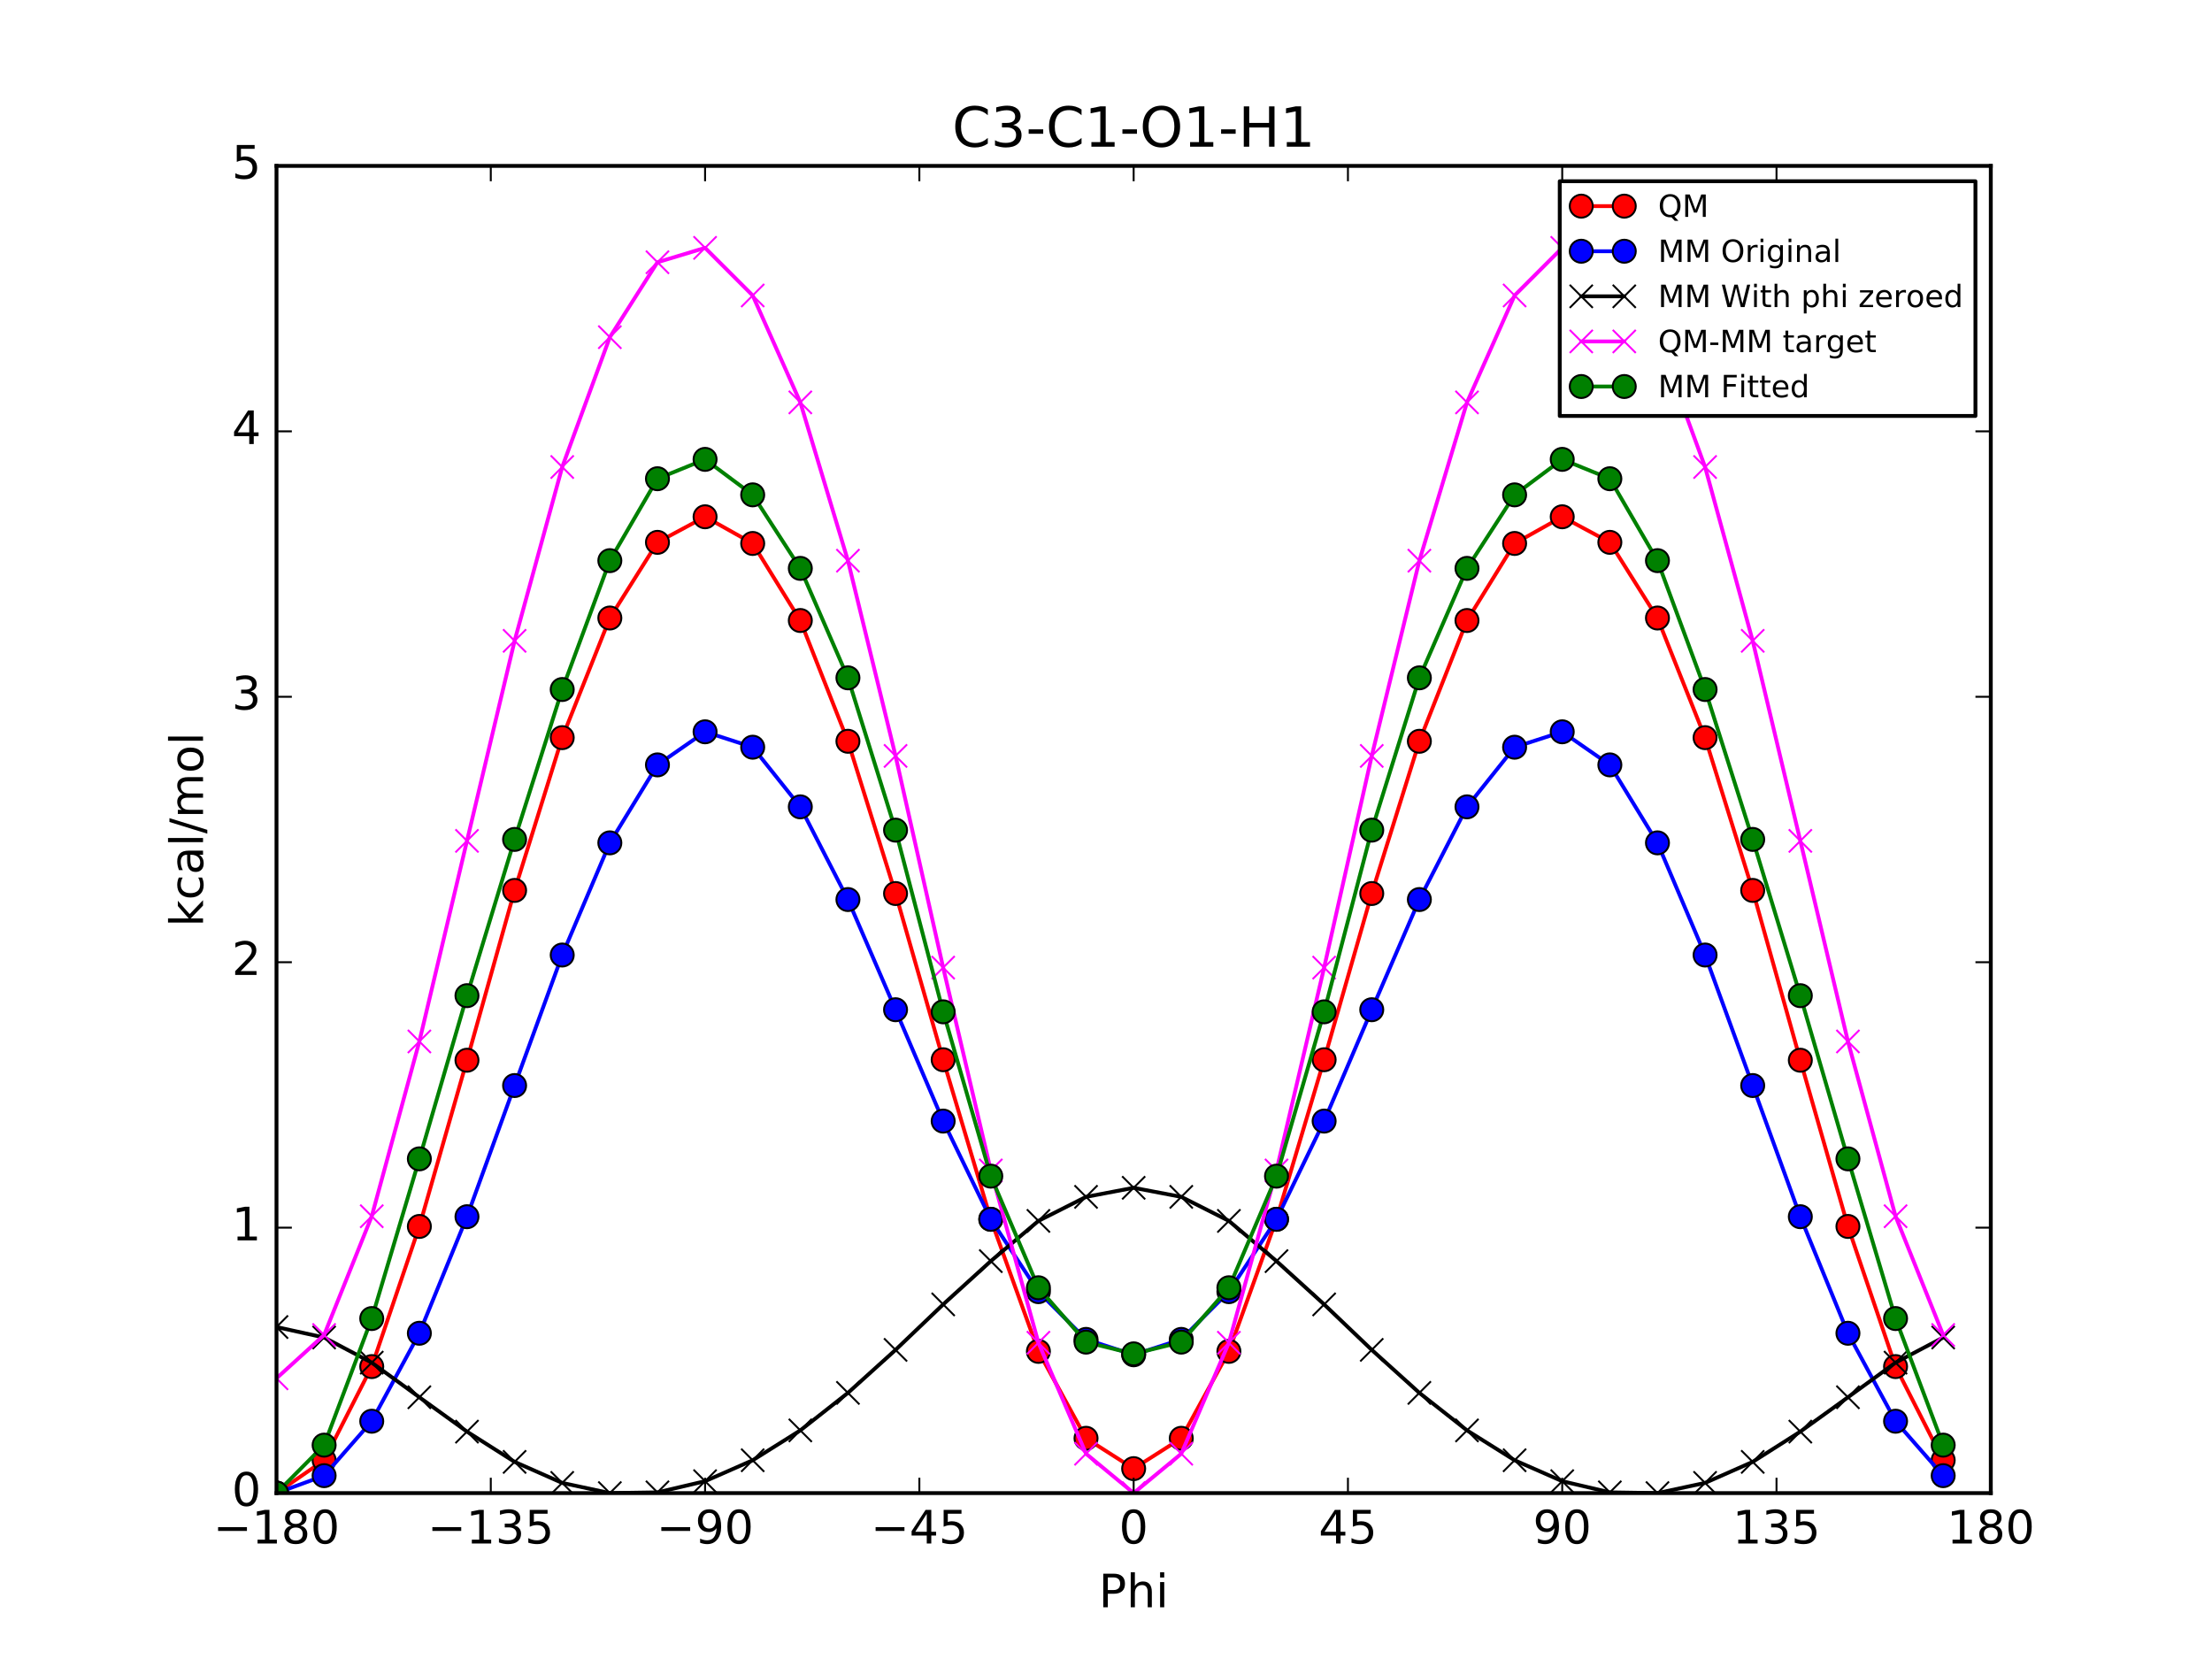 <?xml version="1.0" encoding="utf-8" standalone="no"?>
<!DOCTYPE svg PUBLIC "-//W3C//DTD SVG 1.1//EN"
  "http://www.w3.org/Graphics/SVG/1.1/DTD/svg11.dtd">
<!-- Created with matplotlib (http://matplotlib.org/) -->
<svg height="432pt" version="1.1" viewBox="0 0 576 432" width="576pt" xmlns="http://www.w3.org/2000/svg" xmlns:xlink="http://www.w3.org/1999/xlink">
 <defs>
  <style type="text/css">
*{stroke-linecap:butt;stroke-linejoin:round;stroke-miterlimit:100000;}
  </style>
 </defs>
 <g id="figure_1">
  <g id="patch_1">
   <path d="M 0 432 
L 576 432 
L 576 0 
L 0 0 
z
" style="fill:#ffffff;"/>
  </g>
  <g id="axes_1">
   <g id="patch_2">
    <path d="M 72 388.8 
L 518.4 388.8 
L 518.4 43.2 
L 72 43.2 
z
" style="fill:#ffffff;"/>
   </g>
   <g id="line2d_1">
    <path clip-path="url(#p45a40581f8)" d="M 72 388.8 
L 84.4 380.237 
L 96.8 355.857 
L 109.2 319.363 
L 121.6 276.082 
L 134 231.863 
L 146.4 192.081 
L 158.8 160.927 
L 171.2 141.225 
L 183.6 134.569 
L 196 141.514 
L 208.4 161.579 
L 220.8 193.029 
L 233.2 232.672 
L 245.6 275.954 
L 258 317.499 
L 270.4 351.894 
L 282.8 374.532 
L 295.2 382.429 
L 307.6 374.532 
L 320 351.894 
L 332.4 317.499 
L 344.8 275.954 
L 357.2 232.672 
L 369.6 193.029 
L 382 161.579 
L 394.4 141.514 
L 406.8 134.569 
L 419.2 141.225 
L 431.6 160.927 
L 444 192.081 
L 456.4 231.863 
L 468.8 276.082 
L 481.2 319.363 
L 493.6 355.857 
L 506 380.237 
" style="fill:none;stroke:#ff0000;stroke-linecap:square;"/>
    <defs>
     <path d="M 0 3 
C 0.796 3 1.559 2.684 2.121 2.121 
C 2.684 1.559 3 0.796 3 0 
C 3 -0.796 2.684 -1.559 2.121 -2.121 
C 1.559 -2.684 0.796 -3 0 -3 
C -0.796 -3 -1.559 -2.684 -2.121 -2.121 
C -2.684 -1.559 -3 -0.796 -3 0 
C -3 0.796 -2.684 1.559 -2.121 2.121 
C -1.559 2.684 -0.796 3 0 3 
z
" id="m10d7f656b3" style="stroke:#000000;stroke-width:0.5;"/>
    </defs>
    <g clip-path="url(#p45a40581f8)">
     <use style="fill:#ff0000;stroke:#000000;stroke-width:0.5;" x="72.0" xlink:href="#m10d7f656b3" y="388.8"/>
     <use style="fill:#ff0000;stroke:#000000;stroke-width:0.5;" x="84.4" xlink:href="#m10d7f656b3" y="380.237"/>
     <use style="fill:#ff0000;stroke:#000000;stroke-width:0.5;" x="96.8" xlink:href="#m10d7f656b3" y="355.857"/>
     <use style="fill:#ff0000;stroke:#000000;stroke-width:0.5;" x="109.2" xlink:href="#m10d7f656b3" y="319.363"/>
     <use style="fill:#ff0000;stroke:#000000;stroke-width:0.5;" x="121.6" xlink:href="#m10d7f656b3" y="276.082"/>
     <use style="fill:#ff0000;stroke:#000000;stroke-width:0.5;" x="134" xlink:href="#m10d7f656b3" y="231.863"/>
     <use style="fill:#ff0000;stroke:#000000;stroke-width:0.5;" x="146.4" xlink:href="#m10d7f656b3" y="192.081"/>
     <use style="fill:#ff0000;stroke:#000000;stroke-width:0.5;" x="158.8" xlink:href="#m10d7f656b3" y="160.927"/>
     <use style="fill:#ff0000;stroke:#000000;stroke-width:0.5;" x="171.2" xlink:href="#m10d7f656b3" y="141.225"/>
     <use style="fill:#ff0000;stroke:#000000;stroke-width:0.5;" x="183.6" xlink:href="#m10d7f656b3" y="134.569"/>
     <use style="fill:#ff0000;stroke:#000000;stroke-width:0.5;" x="196" xlink:href="#m10d7f656b3" y="141.514"/>
     <use style="fill:#ff0000;stroke:#000000;stroke-width:0.5;" x="208.4" xlink:href="#m10d7f656b3" y="161.579"/>
     <use style="fill:#ff0000;stroke:#000000;stroke-width:0.5;" x="220.8" xlink:href="#m10d7f656b3" y="193.029"/>
     <use style="fill:#ff0000;stroke:#000000;stroke-width:0.5;" x="233.2" xlink:href="#m10d7f656b3" y="232.672"/>
     <use style="fill:#ff0000;stroke:#000000;stroke-width:0.5;" x="245.6" xlink:href="#m10d7f656b3" y="275.954"/>
     <use style="fill:#ff0000;stroke:#000000;stroke-width:0.5;" x="258" xlink:href="#m10d7f656b3" y="317.499"/>
     <use style="fill:#ff0000;stroke:#000000;stroke-width:0.5;" x="270.4" xlink:href="#m10d7f656b3" y="351.894"/>
     <use style="fill:#ff0000;stroke:#000000;stroke-width:0.5;" x="282.8" xlink:href="#m10d7f656b3" y="374.532"/>
     <use style="fill:#ff0000;stroke:#000000;stroke-width:0.5;" x="295.2" xlink:href="#m10d7f656b3" y="382.429"/>
     <use style="fill:#ff0000;stroke:#000000;stroke-width:0.5;" x="307.6" xlink:href="#m10d7f656b3" y="374.532"/>
     <use style="fill:#ff0000;stroke:#000000;stroke-width:0.5;" x="320" xlink:href="#m10d7f656b3" y="351.894"/>
     <use style="fill:#ff0000;stroke:#000000;stroke-width:0.5;" x="332.4" xlink:href="#m10d7f656b3" y="317.499"/>
     <use style="fill:#ff0000;stroke:#000000;stroke-width:0.5;" x="344.8" xlink:href="#m10d7f656b3" y="275.954"/>
     <use style="fill:#ff0000;stroke:#000000;stroke-width:0.5;" x="357.2" xlink:href="#m10d7f656b3" y="232.672"/>
     <use style="fill:#ff0000;stroke:#000000;stroke-width:0.5;" x="369.6" xlink:href="#m10d7f656b3" y="193.029"/>
     <use style="fill:#ff0000;stroke:#000000;stroke-width:0.5;" x="382" xlink:href="#m10d7f656b3" y="161.579"/>
     <use style="fill:#ff0000;stroke:#000000;stroke-width:0.5;" x="394.4" xlink:href="#m10d7f656b3" y="141.514"/>
     <use style="fill:#ff0000;stroke:#000000;stroke-width:0.5;" x="406.8" xlink:href="#m10d7f656b3" y="134.569"/>
     <use style="fill:#ff0000;stroke:#000000;stroke-width:0.5;" x="419.2" xlink:href="#m10d7f656b3" y="141.225"/>
     <use style="fill:#ff0000;stroke:#000000;stroke-width:0.5;" x="431.6" xlink:href="#m10d7f656b3" y="160.927"/>
     <use style="fill:#ff0000;stroke:#000000;stroke-width:0.5;" x="444" xlink:href="#m10d7f656b3" y="192.081"/>
     <use style="fill:#ff0000;stroke:#000000;stroke-width:0.5;" x="456.4" xlink:href="#m10d7f656b3" y="231.863"/>
     <use style="fill:#ff0000;stroke:#000000;stroke-width:0.5;" x="468.8" xlink:href="#m10d7f656b3" y="276.082"/>
     <use style="fill:#ff0000;stroke:#000000;stroke-width:0.5;" x="481.2" xlink:href="#m10d7f656b3" y="319.363"/>
     <use style="fill:#ff0000;stroke:#000000;stroke-width:0.5;" x="493.6" xlink:href="#m10d7f656b3" y="355.857"/>
     <use style="fill:#ff0000;stroke:#000000;stroke-width:0.5;" x="506" xlink:href="#m10d7f656b3" y="380.237"/>
    </g>
   </g>
   <g id="line2d_2">
    <path clip-path="url(#p45a40581f8)" d="M 72 388.8 
L 84.4 384.258 
L 96.8 370.083 
L 109.2 347.176 
L 121.6 316.828 
L 134 282.675 
L 146.4 248.685 
L 158.8 219.479 
L 171.2 199.175 
L 183.6 190.56 
L 196 194.57 
L 208.4 210.103 
L 220.8 234.239 
L 233.2 262.93 
L 245.6 291.929 
L 258 317.499 
L 270.4 336.344 
L 282.8 348.775 
L 295.2 352.783 
L 307.6 348.775 
L 320 336.343 
L 332.4 317.501 
L 344.8 291.929 
L 357.2 262.931 
L 369.6 234.239 
L 382 210.102 
L 394.4 194.571 
L 406.8 190.559 
L 419.2 199.176 
L 431.6 219.48 
L 444 248.685 
L 456.4 282.674 
L 468.8 316.828 
L 481.2 347.177 
L 493.6 370.084 
L 506 384.258 
" style="fill:none;stroke:#0000ff;stroke-linecap:square;"/>
    <defs>
     <path d="M 0 3 
C 0.796 3 1.559 2.684 2.121 2.121 
C 2.684 1.559 3 0.796 3 0 
C 3 -0.796 2.684 -1.559 2.121 -2.121 
C 1.559 -2.684 0.796 -3 0 -3 
C -0.796 -3 -1.559 -2.684 -2.121 -2.121 
C -2.684 -1.559 -3 -0.796 -3 0 
C -3 0.796 -2.684 1.559 -2.121 2.121 
C -1.559 2.684 -0.796 3 0 3 
z
" id="m0b4675f1e9" style="stroke:#000000;stroke-width:0.5;"/>
    </defs>
    <g clip-path="url(#p45a40581f8)">
     <use style="fill:#0000ff;stroke:#000000;stroke-width:0.5;" x="72.0" xlink:href="#m0b4675f1e9" y="388.8"/>
     <use style="fill:#0000ff;stroke:#000000;stroke-width:0.5;" x="84.4" xlink:href="#m0b4675f1e9" y="384.258"/>
     <use style="fill:#0000ff;stroke:#000000;stroke-width:0.5;" x="96.8" xlink:href="#m0b4675f1e9" y="370.083"/>
     <use style="fill:#0000ff;stroke:#000000;stroke-width:0.5;" x="109.2" xlink:href="#m0b4675f1e9" y="347.176"/>
     <use style="fill:#0000ff;stroke:#000000;stroke-width:0.5;" x="121.6" xlink:href="#m0b4675f1e9" y="316.828"/>
     <use style="fill:#0000ff;stroke:#000000;stroke-width:0.5;" x="134" xlink:href="#m0b4675f1e9" y="282.675"/>
     <use style="fill:#0000ff;stroke:#000000;stroke-width:0.5;" x="146.4" xlink:href="#m0b4675f1e9" y="248.685"/>
     <use style="fill:#0000ff;stroke:#000000;stroke-width:0.5;" x="158.8" xlink:href="#m0b4675f1e9" y="219.479"/>
     <use style="fill:#0000ff;stroke:#000000;stroke-width:0.5;" x="171.2" xlink:href="#m0b4675f1e9" y="199.175"/>
     <use style="fill:#0000ff;stroke:#000000;stroke-width:0.5;" x="183.6" xlink:href="#m0b4675f1e9" y="190.56"/>
     <use style="fill:#0000ff;stroke:#000000;stroke-width:0.5;" x="196" xlink:href="#m0b4675f1e9" y="194.57"/>
     <use style="fill:#0000ff;stroke:#000000;stroke-width:0.5;" x="208.4" xlink:href="#m0b4675f1e9" y="210.103"/>
     <use style="fill:#0000ff;stroke:#000000;stroke-width:0.5;" x="220.8" xlink:href="#m0b4675f1e9" y="234.239"/>
     <use style="fill:#0000ff;stroke:#000000;stroke-width:0.5;" x="233.2" xlink:href="#m0b4675f1e9" y="262.93"/>
     <use style="fill:#0000ff;stroke:#000000;stroke-width:0.5;" x="245.6" xlink:href="#m0b4675f1e9" y="291.929"/>
     <use style="fill:#0000ff;stroke:#000000;stroke-width:0.5;" x="258" xlink:href="#m0b4675f1e9" y="317.499"/>
     <use style="fill:#0000ff;stroke:#000000;stroke-width:0.5;" x="270.4" xlink:href="#m0b4675f1e9" y="336.344"/>
     <use style="fill:#0000ff;stroke:#000000;stroke-width:0.5;" x="282.8" xlink:href="#m0b4675f1e9" y="348.775"/>
     <use style="fill:#0000ff;stroke:#000000;stroke-width:0.5;" x="295.2" xlink:href="#m0b4675f1e9" y="352.783"/>
     <use style="fill:#0000ff;stroke:#000000;stroke-width:0.5;" x="307.6" xlink:href="#m0b4675f1e9" y="348.775"/>
     <use style="fill:#0000ff;stroke:#000000;stroke-width:0.5;" x="320" xlink:href="#m0b4675f1e9" y="336.343"/>
     <use style="fill:#0000ff;stroke:#000000;stroke-width:0.5;" x="332.4" xlink:href="#m0b4675f1e9" y="317.501"/>
     <use style="fill:#0000ff;stroke:#000000;stroke-width:0.5;" x="344.8" xlink:href="#m0b4675f1e9" y="291.929"/>
     <use style="fill:#0000ff;stroke:#000000;stroke-width:0.5;" x="357.2" xlink:href="#m0b4675f1e9" y="262.931"/>
     <use style="fill:#0000ff;stroke:#000000;stroke-width:0.5;" x="369.6" xlink:href="#m0b4675f1e9" y="234.239"/>
     <use style="fill:#0000ff;stroke:#000000;stroke-width:0.5;" x="382" xlink:href="#m0b4675f1e9" y="210.102"/>
     <use style="fill:#0000ff;stroke:#000000;stroke-width:0.5;" x="394.4" xlink:href="#m0b4675f1e9" y="194.571"/>
     <use style="fill:#0000ff;stroke:#000000;stroke-width:0.5;" x="406.8" xlink:href="#m0b4675f1e9" y="190.559"/>
     <use style="fill:#0000ff;stroke:#000000;stroke-width:0.5;" x="419.2" xlink:href="#m0b4675f1e9" y="199.176"/>
     <use style="fill:#0000ff;stroke:#000000;stroke-width:0.5;" x="431.6" xlink:href="#m0b4675f1e9" y="219.48"/>
     <use style="fill:#0000ff;stroke:#000000;stroke-width:0.5;" x="444" xlink:href="#m0b4675f1e9" y="248.685"/>
     <use style="fill:#0000ff;stroke:#000000;stroke-width:0.5;" x="456.4" xlink:href="#m0b4675f1e9" y="282.674"/>
     <use style="fill:#0000ff;stroke:#000000;stroke-width:0.5;" x="468.8" xlink:href="#m0b4675f1e9" y="316.828"/>
     <use style="fill:#0000ff;stroke:#000000;stroke-width:0.5;" x="481.2" xlink:href="#m0b4675f1e9" y="347.177"/>
     <use style="fill:#0000ff;stroke:#000000;stroke-width:0.5;" x="493.6" xlink:href="#m0b4675f1e9" y="370.084"/>
     <use style="fill:#0000ff;stroke:#000000;stroke-width:0.5;" x="506" xlink:href="#m0b4675f1e9" y="384.258"/>
    </g>
   </g>
   <g id="line2d_3">
    <path clip-path="url(#p45a40581f8)" d="M 72 345.56 
L 84.4 348.281 
L 96.8 354.824 
L 109.2 363.844 
L 121.6 372.792 
L 134 380.667 
L 146.4 386.146 
L 158.8 388.799 
L 171.2 388.607 
L 183.6 385.7 
L 196 380.246 
L 208.4 372.47 
L 220.8 362.703 
L 233.2 351.505 
L 245.6 339.664 
L 258 328.391 
L 270.4 317.92 
L 282.8 311.661 
L 295.2 309.301 
L 307.6 311.66 
L 320 317.919 
L 332.4 328.393 
L 344.8 339.664 
L 357.2 351.506 
L 369.6 362.703 
L 382 372.469 
L 394.4 380.246 
L 406.8 385.699 
L 419.2 388.608 
L 431.6 388.8 
L 444 386.145 
L 456.4 380.666 
L 468.8 372.792 
L 481.2 363.844 
L 493.6 354.824 
L 506 348.281 
" style="fill:none;stroke:#000000;stroke-linecap:square;"/>
    <defs>
     <path d="M -3 3 
L 3 -3 
M -3 -3 
L 3 3 
" id="m433ef95511" style="stroke:#000000;stroke-width:0.5;"/>
    </defs>
    <g clip-path="url(#p45a40581f8)">
     <use style="stroke:#000000;stroke-width:0.5;" x="72.0" xlink:href="#m433ef95511" y="345.56"/>
     <use style="stroke:#000000;stroke-width:0.5;" x="84.4" xlink:href="#m433ef95511" y="348.281"/>
     <use style="stroke:#000000;stroke-width:0.5;" x="96.8" xlink:href="#m433ef95511" y="354.824"/>
     <use style="stroke:#000000;stroke-width:0.5;" x="109.2" xlink:href="#m433ef95511" y="363.844"/>
     <use style="stroke:#000000;stroke-width:0.5;" x="121.6" xlink:href="#m433ef95511" y="372.792"/>
     <use style="stroke:#000000;stroke-width:0.5;" x="134" xlink:href="#m433ef95511" y="380.667"/>
     <use style="stroke:#000000;stroke-width:0.5;" x="146.4" xlink:href="#m433ef95511" y="386.146"/>
     <use style="stroke:#000000;stroke-width:0.5;" x="158.8" xlink:href="#m433ef95511" y="388.799"/>
     <use style="stroke:#000000;stroke-width:0.5;" x="171.2" xlink:href="#m433ef95511" y="388.607"/>
     <use style="stroke:#000000;stroke-width:0.5;" x="183.6" xlink:href="#m433ef95511" y="385.7"/>
     <use style="stroke:#000000;stroke-width:0.5;" x="196" xlink:href="#m433ef95511" y="380.246"/>
     <use style="stroke:#000000;stroke-width:0.5;" x="208.4" xlink:href="#m433ef95511" y="372.47"/>
     <use style="stroke:#000000;stroke-width:0.5;" x="220.8" xlink:href="#m433ef95511" y="362.703"/>
     <use style="stroke:#000000;stroke-width:0.5;" x="233.2" xlink:href="#m433ef95511" y="351.505"/>
     <use style="stroke:#000000;stroke-width:0.5;" x="245.6" xlink:href="#m433ef95511" y="339.664"/>
     <use style="stroke:#000000;stroke-width:0.5;" x="258" xlink:href="#m433ef95511" y="328.391"/>
     <use style="stroke:#000000;stroke-width:0.5;" x="270.4" xlink:href="#m433ef95511" y="317.92"/>
     <use style="stroke:#000000;stroke-width:0.5;" x="282.8" xlink:href="#m433ef95511" y="311.661"/>
     <use style="stroke:#000000;stroke-width:0.5;" x="295.2" xlink:href="#m433ef95511" y="309.301"/>
     <use style="stroke:#000000;stroke-width:0.5;" x="307.6" xlink:href="#m433ef95511" y="311.66"/>
     <use style="stroke:#000000;stroke-width:0.5;" x="320" xlink:href="#m433ef95511" y="317.919"/>
     <use style="stroke:#000000;stroke-width:0.5;" x="332.4" xlink:href="#m433ef95511" y="328.393"/>
     <use style="stroke:#000000;stroke-width:0.5;" x="344.8" xlink:href="#m433ef95511" y="339.664"/>
     <use style="stroke:#000000;stroke-width:0.5;" x="357.2" xlink:href="#m433ef95511" y="351.506"/>
     <use style="stroke:#000000;stroke-width:0.5;" x="369.6" xlink:href="#m433ef95511" y="362.703"/>
     <use style="stroke:#000000;stroke-width:0.5;" x="382" xlink:href="#m433ef95511" y="372.469"/>
     <use style="stroke:#000000;stroke-width:0.5;" x="394.4" xlink:href="#m433ef95511" y="380.246"/>
     <use style="stroke:#000000;stroke-width:0.5;" x="406.8" xlink:href="#m433ef95511" y="385.699"/>
     <use style="stroke:#000000;stroke-width:0.5;" x="419.2" xlink:href="#m433ef95511" y="388.608"/>
     <use style="stroke:#000000;stroke-width:0.5;" x="431.6" xlink:href="#m433ef95511" y="388.8"/>
     <use style="stroke:#000000;stroke-width:0.5;" x="444" xlink:href="#m433ef95511" y="386.145"/>
     <use style="stroke:#000000;stroke-width:0.5;" x="456.4" xlink:href="#m433ef95511" y="380.666"/>
     <use style="stroke:#000000;stroke-width:0.5;" x="468.8" xlink:href="#m433ef95511" y="372.792"/>
     <use style="stroke:#000000;stroke-width:0.5;" x="481.2" xlink:href="#m433ef95511" y="363.844"/>
     <use style="stroke:#000000;stroke-width:0.5;" x="493.6" xlink:href="#m433ef95511" y="354.824"/>
     <use style="stroke:#000000;stroke-width:0.5;" x="506" xlink:href="#m433ef95511" y="348.281"/>
    </g>
   </g>
   <g id="line2d_4">
    <path clip-path="url(#p45a40581f8)" d="M 72 358.912 
L 84.4 347.628 
L 96.8 316.706 
L 109.2 271.192 
L 121.6 218.962 
L 134 166.869 
L 146.4 121.608 
L 158.8 87.8 
L 171.2 68.29 
L 183.6 64.542 
L 196 76.94 
L 208.4 104.781 
L 220.8 145.999 
L 233.2 196.839 
L 245.6 251.963 
L 258 304.78 
L 270.4 349.646 
L 282.8 378.544 
L 295.2 388.8 
L 307.6 378.544 
L 320 349.647 
L 332.4 304.778 
L 344.8 251.963 
L 357.2 196.838 
L 369.6 145.998 
L 382 104.782 
L 394.4 76.94 
L 406.8 64.542 
L 419.2 68.29 
L 431.6 87.799 
L 444 121.608 
L 456.4 166.87 
L 468.8 218.962 
L 481.2 271.191 
L 493.6 316.705 
L 506 347.628 
" style="fill:none;stroke:#ff00ff;stroke-linecap:square;"/>
    <defs>
     <path d="M -3 3 
L 3 -3 
M -3 -3 
L 3 3 
" id="m4136746750" style="stroke:#ff00ff;stroke-width:0.5;"/>
    </defs>
    <g clip-path="url(#p45a40581f8)">
     <use style="fill:#ff00ff;stroke:#ff00ff;stroke-width:0.5;" x="72.0" xlink:href="#m4136746750" y="358.912"/>
     <use style="fill:#ff00ff;stroke:#ff00ff;stroke-width:0.5;" x="84.4" xlink:href="#m4136746750" y="347.628"/>
     <use style="fill:#ff00ff;stroke:#ff00ff;stroke-width:0.5;" x="96.8" xlink:href="#m4136746750" y="316.706"/>
     <use style="fill:#ff00ff;stroke:#ff00ff;stroke-width:0.5;" x="109.2" xlink:href="#m4136746750" y="271.192"/>
     <use style="fill:#ff00ff;stroke:#ff00ff;stroke-width:0.5;" x="121.6" xlink:href="#m4136746750" y="218.962"/>
     <use style="fill:#ff00ff;stroke:#ff00ff;stroke-width:0.5;" x="134" xlink:href="#m4136746750" y="166.869"/>
     <use style="fill:#ff00ff;stroke:#ff00ff;stroke-width:0.5;" x="146.4" xlink:href="#m4136746750" y="121.608"/>
     <use style="fill:#ff00ff;stroke:#ff00ff;stroke-width:0.5;" x="158.8" xlink:href="#m4136746750" y="87.8"/>
     <use style="fill:#ff00ff;stroke:#ff00ff;stroke-width:0.5;" x="171.2" xlink:href="#m4136746750" y="68.29"/>
     <use style="fill:#ff00ff;stroke:#ff00ff;stroke-width:0.5;" x="183.6" xlink:href="#m4136746750" y="64.542"/>
     <use style="fill:#ff00ff;stroke:#ff00ff;stroke-width:0.5;" x="196" xlink:href="#m4136746750" y="76.94"/>
     <use style="fill:#ff00ff;stroke:#ff00ff;stroke-width:0.5;" x="208.4" xlink:href="#m4136746750" y="104.781"/>
     <use style="fill:#ff00ff;stroke:#ff00ff;stroke-width:0.5;" x="220.8" xlink:href="#m4136746750" y="145.999"/>
     <use style="fill:#ff00ff;stroke:#ff00ff;stroke-width:0.5;" x="233.2" xlink:href="#m4136746750" y="196.839"/>
     <use style="fill:#ff00ff;stroke:#ff00ff;stroke-width:0.5;" x="245.6" xlink:href="#m4136746750" y="251.963"/>
     <use style="fill:#ff00ff;stroke:#ff00ff;stroke-width:0.5;" x="258" xlink:href="#m4136746750" y="304.78"/>
     <use style="fill:#ff00ff;stroke:#ff00ff;stroke-width:0.5;" x="270.4" xlink:href="#m4136746750" y="349.646"/>
     <use style="fill:#ff00ff;stroke:#ff00ff;stroke-width:0.5;" x="282.8" xlink:href="#m4136746750" y="378.544"/>
     <use style="fill:#ff00ff;stroke:#ff00ff;stroke-width:0.5;" x="295.2" xlink:href="#m4136746750" y="388.8"/>
     <use style="fill:#ff00ff;stroke:#ff00ff;stroke-width:0.5;" x="307.6" xlink:href="#m4136746750" y="378.544"/>
     <use style="fill:#ff00ff;stroke:#ff00ff;stroke-width:0.5;" x="320" xlink:href="#m4136746750" y="349.647"/>
     <use style="fill:#ff00ff;stroke:#ff00ff;stroke-width:0.5;" x="332.4" xlink:href="#m4136746750" y="304.778"/>
     <use style="fill:#ff00ff;stroke:#ff00ff;stroke-width:0.5;" x="344.8" xlink:href="#m4136746750" y="251.963"/>
     <use style="fill:#ff00ff;stroke:#ff00ff;stroke-width:0.5;" x="357.2" xlink:href="#m4136746750" y="196.838"/>
     <use style="fill:#ff00ff;stroke:#ff00ff;stroke-width:0.5;" x="369.6" xlink:href="#m4136746750" y="145.998"/>
     <use style="fill:#ff00ff;stroke:#ff00ff;stroke-width:0.5;" x="382" xlink:href="#m4136746750" y="104.782"/>
     <use style="fill:#ff00ff;stroke:#ff00ff;stroke-width:0.5;" x="394.4" xlink:href="#m4136746750" y="76.94"/>
     <use style="fill:#ff00ff;stroke:#ff00ff;stroke-width:0.5;" x="406.8" xlink:href="#m4136746750" y="64.542"/>
     <use style="fill:#ff00ff;stroke:#ff00ff;stroke-width:0.5;" x="419.2" xlink:href="#m4136746750" y="68.29"/>
     <use style="fill:#ff00ff;stroke:#ff00ff;stroke-width:0.5;" x="431.6" xlink:href="#m4136746750" y="87.799"/>
     <use style="fill:#ff00ff;stroke:#ff00ff;stroke-width:0.5;" x="444" xlink:href="#m4136746750" y="121.608"/>
     <use style="fill:#ff00ff;stroke:#ff00ff;stroke-width:0.5;" x="456.4" xlink:href="#m4136746750" y="166.87"/>
     <use style="fill:#ff00ff;stroke:#ff00ff;stroke-width:0.5;" x="468.8" xlink:href="#m4136746750" y="218.962"/>
     <use style="fill:#ff00ff;stroke:#ff00ff;stroke-width:0.5;" x="481.2" xlink:href="#m4136746750" y="271.191"/>
     <use style="fill:#ff00ff;stroke:#ff00ff;stroke-width:0.5;" x="493.6" xlink:href="#m4136746750" y="316.705"/>
     <use style="fill:#ff00ff;stroke:#ff00ff;stroke-width:0.5;" x="506" xlink:href="#m4136746750" y="347.628"/>
    </g>
   </g>
   <g id="line2d_5">
    <path clip-path="url(#p45a40581f8)" d="M 72 388.8 
L 84.4 376.309 
L 96.8 343.347 
L 109.2 301.763 
L 121.6 259.27 
L 134 218.583 
L 146.4 179.547 
L 158.8 145.991 
L 171.2 124.66 
L 183.6 119.619 
L 196 128.86 
L 208.4 148.005 
L 220.8 176.508 
L 233.2 216.166 
L 245.6 263.477 
L 258 306.266 
L 270.4 335.329 
L 282.8 349.484 
L 295.2 352.541 
L 307.6 349.484 
L 320 335.328 
L 332.4 306.268 
L 344.8 263.477 
L 357.2 216.166 
L 369.6 176.509 
L 382 148.004 
L 394.4 128.861 
L 406.8 119.618 
L 419.2 124.661 
L 431.6 145.991 
L 444 179.547 
L 456.4 218.582 
L 468.8 259.271 
L 481.2 301.764 
L 493.6 343.348 
L 506 376.309 
" style="fill:none;stroke:#008000;stroke-linecap:square;"/>
    <defs>
     <path d="M 0 3 
C 0.796 3 1.559 2.684 2.121 2.121 
C 2.684 1.559 3 0.796 3 0 
C 3 -0.796 2.684 -1.559 2.121 -2.121 
C 1.559 -2.684 0.796 -3 0 -3 
C -0.796 -3 -1.559 -2.684 -2.121 -2.121 
C -2.684 -1.559 -3 -0.796 -3 0 
C -3 0.796 -2.684 1.559 -2.121 2.121 
C -1.559 2.684 -0.796 3 0 3 
z
" id="m4b73a15031" style="stroke:#000000;stroke-width:0.5;"/>
    </defs>
    <g clip-path="url(#p45a40581f8)">
     <use style="fill:#008000;stroke:#000000;stroke-width:0.5;" x="72.0" xlink:href="#m4b73a15031" y="388.8"/>
     <use style="fill:#008000;stroke:#000000;stroke-width:0.5;" x="84.4" xlink:href="#m4b73a15031" y="376.309"/>
     <use style="fill:#008000;stroke:#000000;stroke-width:0.5;" x="96.8" xlink:href="#m4b73a15031" y="343.347"/>
     <use style="fill:#008000;stroke:#000000;stroke-width:0.5;" x="109.2" xlink:href="#m4b73a15031" y="301.763"/>
     <use style="fill:#008000;stroke:#000000;stroke-width:0.5;" x="121.6" xlink:href="#m4b73a15031" y="259.27"/>
     <use style="fill:#008000;stroke:#000000;stroke-width:0.5;" x="134" xlink:href="#m4b73a15031" y="218.583"/>
     <use style="fill:#008000;stroke:#000000;stroke-width:0.5;" x="146.4" xlink:href="#m4b73a15031" y="179.547"/>
     <use style="fill:#008000;stroke:#000000;stroke-width:0.5;" x="158.8" xlink:href="#m4b73a15031" y="145.991"/>
     <use style="fill:#008000;stroke:#000000;stroke-width:0.5;" x="171.2" xlink:href="#m4b73a15031" y="124.66"/>
     <use style="fill:#008000;stroke:#000000;stroke-width:0.5;" x="183.6" xlink:href="#m4b73a15031" y="119.619"/>
     <use style="fill:#008000;stroke:#000000;stroke-width:0.5;" x="196" xlink:href="#m4b73a15031" y="128.86"/>
     <use style="fill:#008000;stroke:#000000;stroke-width:0.5;" x="208.4" xlink:href="#m4b73a15031" y="148.005"/>
     <use style="fill:#008000;stroke:#000000;stroke-width:0.5;" x="220.8" xlink:href="#m4b73a15031" y="176.508"/>
     <use style="fill:#008000;stroke:#000000;stroke-width:0.5;" x="233.2" xlink:href="#m4b73a15031" y="216.166"/>
     <use style="fill:#008000;stroke:#000000;stroke-width:0.5;" x="245.6" xlink:href="#m4b73a15031" y="263.477"/>
     <use style="fill:#008000;stroke:#000000;stroke-width:0.5;" x="258" xlink:href="#m4b73a15031" y="306.266"/>
     <use style="fill:#008000;stroke:#000000;stroke-width:0.5;" x="270.4" xlink:href="#m4b73a15031" y="335.329"/>
     <use style="fill:#008000;stroke:#000000;stroke-width:0.5;" x="282.8" xlink:href="#m4b73a15031" y="349.484"/>
     <use style="fill:#008000;stroke:#000000;stroke-width:0.5;" x="295.2" xlink:href="#m4b73a15031" y="352.541"/>
     <use style="fill:#008000;stroke:#000000;stroke-width:0.5;" x="307.6" xlink:href="#m4b73a15031" y="349.484"/>
     <use style="fill:#008000;stroke:#000000;stroke-width:0.5;" x="320" xlink:href="#m4b73a15031" y="335.328"/>
     <use style="fill:#008000;stroke:#000000;stroke-width:0.5;" x="332.4" xlink:href="#m4b73a15031" y="306.268"/>
     <use style="fill:#008000;stroke:#000000;stroke-width:0.5;" x="344.8" xlink:href="#m4b73a15031" y="263.477"/>
     <use style="fill:#008000;stroke:#000000;stroke-width:0.5;" x="357.2" xlink:href="#m4b73a15031" y="216.166"/>
     <use style="fill:#008000;stroke:#000000;stroke-width:0.5;" x="369.6" xlink:href="#m4b73a15031" y="176.509"/>
     <use style="fill:#008000;stroke:#000000;stroke-width:0.5;" x="382" xlink:href="#m4b73a15031" y="148.004"/>
     <use style="fill:#008000;stroke:#000000;stroke-width:0.5;" x="394.4" xlink:href="#m4b73a15031" y="128.861"/>
     <use style="fill:#008000;stroke:#000000;stroke-width:0.5;" x="406.8" xlink:href="#m4b73a15031" y="119.618"/>
     <use style="fill:#008000;stroke:#000000;stroke-width:0.5;" x="419.2" xlink:href="#m4b73a15031" y="124.661"/>
     <use style="fill:#008000;stroke:#000000;stroke-width:0.5;" x="431.6" xlink:href="#m4b73a15031" y="145.991"/>
     <use style="fill:#008000;stroke:#000000;stroke-width:0.5;" x="444" xlink:href="#m4b73a15031" y="179.547"/>
     <use style="fill:#008000;stroke:#000000;stroke-width:0.5;" x="456.4" xlink:href="#m4b73a15031" y="218.582"/>
     <use style="fill:#008000;stroke:#000000;stroke-width:0.5;" x="468.8" xlink:href="#m4b73a15031" y="259.271"/>
     <use style="fill:#008000;stroke:#000000;stroke-width:0.5;" x="481.2" xlink:href="#m4b73a15031" y="301.764"/>
     <use style="fill:#008000;stroke:#000000;stroke-width:0.5;" x="493.6" xlink:href="#m4b73a15031" y="343.348"/>
     <use style="fill:#008000;stroke:#000000;stroke-width:0.5;" x="506" xlink:href="#m4b73a15031" y="376.309"/>
    </g>
   </g>
   <g id="patch_3">
    <path d="M 518.4 388.8 
L 518.4 43.2 
" style="fill:none;stroke:#000000;stroke-linecap:square;stroke-linejoin:miter;"/>
   </g>
   <g id="patch_4">
    <path d="M 72 388.8 
L 518.4 388.8 
" style="fill:none;stroke:#000000;stroke-linecap:square;stroke-linejoin:miter;"/>
   </g>
   <g id="patch_5">
    <path d="M 72 43.2 
L 518.4 43.2 
" style="fill:none;stroke:#000000;stroke-linecap:square;stroke-linejoin:miter;"/>
   </g>
   <g id="patch_6">
    <path d="M 72 388.8 
L 72 43.2 
" style="fill:none;stroke:#000000;stroke-linecap:square;stroke-linejoin:miter;"/>
   </g>
   <g id="matplotlib.axis_1">
    <g id="xtick_1">
     <g id="line2d_6">
      <defs>
       <path d="M 0 0 
L 0 -4 
" id="ma49bccdd1a" style="stroke:#000000;stroke-width:0.5;"/>
      </defs>
      <g>
       <use style="stroke:#000000;stroke-width:0.5;" x="72.0" xlink:href="#ma49bccdd1a" y="388.8"/>
      </g>
     </g>
     <g id="line2d_7">
      <defs>
       <path d="M 0 0 
L 0 4 
" id="m64846996e7" style="stroke:#000000;stroke-width:0.5;"/>
      </defs>
      <g>
       <use style="stroke:#000000;stroke-width:0.5;" x="72.0" xlink:href="#m64846996e7" y="43.2"/>
      </g>
     </g>
     <g id="text_1">
      <!-- −180 -->
      <defs>
       <path d="M 12.406 8.297 
L 28.516 8.297 
L 28.516 63.922 
L 10.984 60.406 
L 10.984 69.391 
L 28.422 72.906 
L 38.281 72.906 
L 38.281 8.297 
L 54.391 8.297 
L 54.391 0 
L 12.406 0 
z
" id="BitstreamVeraSans-Roman-31"/>
       <path d="M 31.781 34.625 
Q 24.75 34.625 20.719 30.859 
Q 16.703 27.094 16.703 20.516 
Q 16.703 13.922 20.719 10.156 
Q 24.75 6.391 31.781 6.391 
Q 38.812 6.391 42.859 10.172 
Q 46.922 13.969 46.922 20.516 
Q 46.922 27.094 42.891 30.859 
Q 38.875 34.625 31.781 34.625 
M 21.922 38.812 
Q 15.578 40.375 12.031 44.719 
Q 8.5 49.078 8.5 55.328 
Q 8.5 64.062 14.719 69.141 
Q 20.953 74.219 31.781 74.219 
Q 42.672 74.219 48.875 69.141 
Q 55.078 64.062 55.078 55.328 
Q 55.078 49.078 51.531 44.719 
Q 48 40.375 41.703 38.812 
Q 48.828 37.156 52.797 32.312 
Q 56.781 27.484 56.781 20.516 
Q 56.781 9.906 50.312 4.234 
Q 43.844 -1.422 31.781 -1.422 
Q 19.734 -1.422 13.25 4.234 
Q 6.781 9.906 6.781 20.516 
Q 6.781 27.484 10.781 32.312 
Q 14.797 37.156 21.922 38.812 
M 18.312 54.391 
Q 18.312 48.734 21.844 45.562 
Q 25.391 42.391 31.781 42.391 
Q 38.141 42.391 41.719 45.562 
Q 45.312 48.734 45.312 54.391 
Q 45.312 60.062 41.719 63.234 
Q 38.141 66.406 31.781 66.406 
Q 25.391 66.406 21.844 63.234 
Q 18.312 60.062 18.312 54.391 
" id="BitstreamVeraSans-Roman-38"/>
       <path d="M 10.594 35.5 
L 73.188 35.5 
L 73.188 27.203 
L 10.594 27.203 
z
" id="BitstreamVeraSans-Roman-2212"/>
       <path d="M 31.781 66.406 
Q 24.172 66.406 20.328 58.906 
Q 16.5 51.422 16.5 36.375 
Q 16.5 21.391 20.328 13.891 
Q 24.172 6.391 31.781 6.391 
Q 39.453 6.391 43.281 13.891 
Q 47.125 21.391 47.125 36.375 
Q 47.125 51.422 43.281 58.906 
Q 39.453 66.406 31.781 66.406 
M 31.781 74.219 
Q 44.047 74.219 50.516 64.516 
Q 56.984 54.828 56.984 36.375 
Q 56.984 17.969 50.516 8.266 
Q 44.047 -1.422 31.781 -1.422 
Q 19.531 -1.422 13.062 8.266 
Q 6.594 17.969 6.594 36.375 
Q 6.594 54.828 13.062 64.516 
Q 19.531 74.219 31.781 74.219 
" id="BitstreamVeraSans-Roman-30"/>
      </defs>
      <g transform="translate(55.52 401.918)scale(0.12 -0.12)">
       <use xlink:href="#BitstreamVeraSans-Roman-2212"/>
       <use x="83.789" xlink:href="#BitstreamVeraSans-Roman-31"/>
       <use x="147.412" xlink:href="#BitstreamVeraSans-Roman-38"/>
       <use x="211.035" xlink:href="#BitstreamVeraSans-Roman-30"/>
      </g>
     </g>
    </g>
    <g id="xtick_2">
     <g id="line2d_8">
      <g>
       <use style="stroke:#000000;stroke-width:0.5;" x="127.8" xlink:href="#ma49bccdd1a" y="388.8"/>
      </g>
     </g>
     <g id="line2d_9">
      <g>
       <use style="stroke:#000000;stroke-width:0.5;" x="127.8" xlink:href="#m64846996e7" y="43.2"/>
      </g>
     </g>
     <g id="text_2">
      <!-- −135 -->
      <defs>
       <path d="M 10.797 72.906 
L 49.516 72.906 
L 49.516 64.594 
L 19.828 64.594 
L 19.828 46.734 
Q 21.969 47.469 24.109 47.828 
Q 26.266 48.188 28.422 48.188 
Q 40.625 48.188 47.75 41.5 
Q 54.891 34.812 54.891 23.391 
Q 54.891 11.625 47.562 5.094 
Q 40.234 -1.422 26.906 -1.422 
Q 22.312 -1.422 17.547 -0.641 
Q 12.797 0.141 7.719 1.703 
L 7.719 11.625 
Q 12.109 9.234 16.797 8.062 
Q 21.484 6.891 26.703 6.891 
Q 35.156 6.891 40.078 11.328 
Q 45.016 15.766 45.016 23.391 
Q 45.016 31 40.078 35.438 
Q 35.156 39.891 26.703 39.891 
Q 22.75 39.891 18.812 39.016 
Q 14.891 38.141 10.797 36.281 
z
" id="BitstreamVeraSans-Roman-35"/>
       <path d="M 40.578 39.312 
Q 47.656 37.797 51.625 33 
Q 55.609 28.219 55.609 21.188 
Q 55.609 10.406 48.188 4.484 
Q 40.766 -1.422 27.094 -1.422 
Q 22.516 -1.422 17.656 -0.516 
Q 12.797 0.391 7.625 2.203 
L 7.625 11.719 
Q 11.719 9.328 16.594 8.109 
Q 21.484 6.891 26.812 6.891 
Q 36.078 6.891 40.938 10.547 
Q 45.797 14.203 45.797 21.188 
Q 45.797 27.641 41.281 31.266 
Q 36.766 34.906 28.719 34.906 
L 20.219 34.906 
L 20.219 43.016 
L 29.109 43.016 
Q 36.375 43.016 40.234 45.922 
Q 44.094 48.828 44.094 54.297 
Q 44.094 59.906 40.109 62.906 
Q 36.141 65.922 28.719 65.922 
Q 24.656 65.922 20.016 65.031 
Q 15.375 64.156 9.812 62.312 
L 9.812 71.094 
Q 15.438 72.656 20.344 73.438 
Q 25.25 74.219 29.594 74.219 
Q 40.828 74.219 47.359 69.109 
Q 53.906 64.016 53.906 55.328 
Q 53.906 49.266 50.438 45.094 
Q 46.969 40.922 40.578 39.312 
" id="BitstreamVeraSans-Roman-33"/>
      </defs>
      <g transform="translate(111.32 401.918)scale(0.12 -0.12)">
       <use xlink:href="#BitstreamVeraSans-Roman-2212"/>
       <use x="83.789" xlink:href="#BitstreamVeraSans-Roman-31"/>
       <use x="147.412" xlink:href="#BitstreamVeraSans-Roman-33"/>
       <use x="211.035" xlink:href="#BitstreamVeraSans-Roman-35"/>
      </g>
     </g>
    </g>
    <g id="xtick_3">
     <g id="line2d_10">
      <g>
       <use style="stroke:#000000;stroke-width:0.5;" x="183.6" xlink:href="#ma49bccdd1a" y="388.8"/>
      </g>
     </g>
     <g id="line2d_11">
      <g>
       <use style="stroke:#000000;stroke-width:0.5;" x="183.6" xlink:href="#m64846996e7" y="43.2"/>
      </g>
     </g>
     <g id="text_3">
      <!-- −90 -->
      <defs>
       <path d="M 10.984 1.516 
L 10.984 10.5 
Q 14.703 8.734 18.5 7.812 
Q 22.312 6.891 25.984 6.891 
Q 35.75 6.891 40.891 13.453 
Q 46.047 20.016 46.781 33.406 
Q 43.953 29.203 39.594 26.953 
Q 35.25 24.703 29.984 24.703 
Q 19.047 24.703 12.672 31.312 
Q 6.297 37.938 6.297 49.422 
Q 6.297 60.641 12.938 67.422 
Q 19.578 74.219 30.609 74.219 
Q 43.266 74.219 49.922 64.516 
Q 56.594 54.828 56.594 36.375 
Q 56.594 19.141 48.406 8.859 
Q 40.234 -1.422 26.422 -1.422 
Q 22.703 -1.422 18.891 -0.688 
Q 15.094 0.047 10.984 1.516 
M 30.609 32.422 
Q 37.25 32.422 41.125 36.953 
Q 45.016 41.5 45.016 49.422 
Q 45.016 57.281 41.125 61.844 
Q 37.25 66.406 30.609 66.406 
Q 23.969 66.406 20.094 61.844 
Q 16.219 57.281 16.219 49.422 
Q 16.219 41.5 20.094 36.953 
Q 23.969 32.422 30.609 32.422 
" id="BitstreamVeraSans-Roman-39"/>
      </defs>
      <g transform="translate(170.937 401.918)scale(0.12 -0.12)">
       <use xlink:href="#BitstreamVeraSans-Roman-2212"/>
       <use x="83.789" xlink:href="#BitstreamVeraSans-Roman-39"/>
       <use x="147.412" xlink:href="#BitstreamVeraSans-Roman-30"/>
      </g>
     </g>
    </g>
    <g id="xtick_4">
     <g id="line2d_12">
      <g>
       <use style="stroke:#000000;stroke-width:0.5;" x="239.4" xlink:href="#ma49bccdd1a" y="388.8"/>
      </g>
     </g>
     <g id="line2d_13">
      <g>
       <use style="stroke:#000000;stroke-width:0.5;" x="239.4" xlink:href="#m64846996e7" y="43.2"/>
      </g>
     </g>
     <g id="text_4">
      <!-- −45 -->
      <defs>
       <path d="M 37.797 64.312 
L 12.891 25.391 
L 37.797 25.391 
z
M 35.203 72.906 
L 47.609 72.906 
L 47.609 25.391 
L 58.016 25.391 
L 58.016 17.188 
L 47.609 17.188 
L 47.609 0 
L 37.797 0 
L 37.797 17.188 
L 4.891 17.188 
L 4.891 26.703 
z
" id="BitstreamVeraSans-Roman-34"/>
      </defs>
      <g transform="translate(226.737 401.918)scale(0.12 -0.12)">
       <use xlink:href="#BitstreamVeraSans-Roman-2212"/>
       <use x="83.789" xlink:href="#BitstreamVeraSans-Roman-34"/>
       <use x="147.412" xlink:href="#BitstreamVeraSans-Roman-35"/>
      </g>
     </g>
    </g>
    <g id="xtick_5">
     <g id="line2d_14">
      <g>
       <use style="stroke:#000000;stroke-width:0.5;" x="295.2" xlink:href="#ma49bccdd1a" y="388.8"/>
      </g>
     </g>
     <g id="line2d_15">
      <g>
       <use style="stroke:#000000;stroke-width:0.5;" x="295.2" xlink:href="#m64846996e7" y="43.2"/>
      </g>
     </g>
     <g id="text_5">
      <!-- 0 -->
      <g transform="translate(291.382 401.918)scale(0.12 -0.12)">
       <use xlink:href="#BitstreamVeraSans-Roman-30"/>
      </g>
     </g>
    </g>
    <g id="xtick_6">
     <g id="line2d_16">
      <g>
       <use style="stroke:#000000;stroke-width:0.5;" x="351.0" xlink:href="#ma49bccdd1a" y="388.8"/>
      </g>
     </g>
     <g id="line2d_17">
      <g>
       <use style="stroke:#000000;stroke-width:0.5;" x="351.0" xlink:href="#m64846996e7" y="43.2"/>
      </g>
     </g>
     <g id="text_6">
      <!-- 45 -->
      <g transform="translate(343.365 401.918)scale(0.12 -0.12)">
       <use xlink:href="#BitstreamVeraSans-Roman-34"/>
       <use x="63.623" xlink:href="#BitstreamVeraSans-Roman-35"/>
      </g>
     </g>
    </g>
    <g id="xtick_7">
     <g id="line2d_18">
      <g>
       <use style="stroke:#000000;stroke-width:0.5;" x="406.8" xlink:href="#ma49bccdd1a" y="388.8"/>
      </g>
     </g>
     <g id="line2d_19">
      <g>
       <use style="stroke:#000000;stroke-width:0.5;" x="406.8" xlink:href="#m64846996e7" y="43.2"/>
      </g>
     </g>
     <g id="text_7">
      <!-- 90 -->
      <g transform="translate(399.165 401.918)scale(0.12 -0.12)">
       <use xlink:href="#BitstreamVeraSans-Roman-39"/>
       <use x="63.623" xlink:href="#BitstreamVeraSans-Roman-30"/>
      </g>
     </g>
    </g>
    <g id="xtick_8">
     <g id="line2d_20">
      <g>
       <use style="stroke:#000000;stroke-width:0.5;" x="462.6" xlink:href="#ma49bccdd1a" y="388.8"/>
      </g>
     </g>
     <g id="line2d_21">
      <g>
       <use style="stroke:#000000;stroke-width:0.5;" x="462.6" xlink:href="#m64846996e7" y="43.2"/>
      </g>
     </g>
     <g id="text_8">
      <!-- 135 -->
      <g transform="translate(451.147 401.918)scale(0.12 -0.12)">
       <use xlink:href="#BitstreamVeraSans-Roman-31"/>
       <use x="63.623" xlink:href="#BitstreamVeraSans-Roman-33"/>
       <use x="127.246" xlink:href="#BitstreamVeraSans-Roman-35"/>
      </g>
     </g>
    </g>
    <g id="xtick_9">
     <g id="line2d_22">
      <g>
       <use style="stroke:#000000;stroke-width:0.5;" x="518.4" xlink:href="#ma49bccdd1a" y="388.8"/>
      </g>
     </g>
     <g id="line2d_23">
      <g>
       <use style="stroke:#000000;stroke-width:0.5;" x="518.4" xlink:href="#m64846996e7" y="43.2"/>
      </g>
     </g>
     <g id="text_9">
      <!-- 180 -->
      <g transform="translate(506.947 401.918)scale(0.12 -0.12)">
       <use xlink:href="#BitstreamVeraSans-Roman-31"/>
       <use x="63.623" xlink:href="#BitstreamVeraSans-Roman-38"/>
       <use x="127.246" xlink:href="#BitstreamVeraSans-Roman-30"/>
      </g>
     </g>
    </g>
    <g id="text_10">
     <!-- Phi -->
     <defs>
      <path d="M 54.891 33.016 
L 54.891 0 
L 45.906 0 
L 45.906 32.719 
Q 45.906 40.484 42.875 44.328 
Q 39.844 48.188 33.797 48.188 
Q 26.516 48.188 22.312 43.547 
Q 18.109 38.922 18.109 30.906 
L 18.109 0 
L 9.078 0 
L 9.078 75.984 
L 18.109 75.984 
L 18.109 46.188 
Q 21.344 51.125 25.703 53.562 
Q 30.078 56 35.797 56 
Q 45.219 56 50.047 50.172 
Q 54.891 44.344 54.891 33.016 
" id="BitstreamVeraSans-Roman-68"/>
      <path d="M 19.672 64.797 
L 19.672 37.406 
L 32.078 37.406 
Q 38.969 37.406 42.719 40.969 
Q 46.484 44.531 46.484 51.125 
Q 46.484 57.672 42.719 61.234 
Q 38.969 64.797 32.078 64.797 
z
M 9.812 72.906 
L 32.078 72.906 
Q 44.344 72.906 50.609 67.359 
Q 56.891 61.812 56.891 51.125 
Q 56.891 40.328 50.609 34.812 
Q 44.344 29.297 32.078 29.297 
L 19.672 29.297 
L 19.672 0 
L 9.812 0 
z
" id="BitstreamVeraSans-Roman-50"/>
      <path d="M 9.422 54.688 
L 18.406 54.688 
L 18.406 0 
L 9.422 0 
z
M 9.422 75.984 
L 18.406 75.984 
L 18.406 64.594 
L 9.422 64.594 
z
" id="BitstreamVeraSans-Roman-69"/>
     </defs>
     <g transform="translate(286.113 418.532)scale(0.12 -0.12)">
      <use xlink:href="#BitstreamVeraSans-Roman-50"/>
      <use x="60.303" xlink:href="#BitstreamVeraSans-Roman-68"/>
      <use x="123.682" xlink:href="#BitstreamVeraSans-Roman-69"/>
     </g>
    </g>
   </g>
   <g id="matplotlib.axis_2">
    <g id="ytick_1">
     <g id="line2d_24">
      <defs>
       <path d="M 0 0 
L 4 0 
" id="m51c10175d4" style="stroke:#000000;stroke-width:0.5;"/>
      </defs>
      <g>
       <use style="stroke:#000000;stroke-width:0.5;" x="72.0" xlink:href="#m51c10175d4" y="388.8"/>
      </g>
     </g>
     <g id="line2d_25">
      <defs>
       <path d="M 0 0 
L -4 0 
" id="m7d2227146f" style="stroke:#000000;stroke-width:0.5;"/>
      </defs>
      <g>
       <use style="stroke:#000000;stroke-width:0.5;" x="518.4" xlink:href="#m7d2227146f" y="388.8"/>
      </g>
     </g>
     <g id="text_11">
      <!-- 0 -->
      <g transform="translate(60.365 392.111)scale(0.12 -0.12)">
       <use xlink:href="#BitstreamVeraSans-Roman-30"/>
      </g>
     </g>
    </g>
    <g id="ytick_2">
     <g id="line2d_26">
      <g>
       <use style="stroke:#000000;stroke-width:0.5;" x="72.0" xlink:href="#m51c10175d4" y="319.68"/>
      </g>
     </g>
     <g id="line2d_27">
      <g>
       <use style="stroke:#000000;stroke-width:0.5;" x="518.4" xlink:href="#m7d2227146f" y="319.68"/>
      </g>
     </g>
     <g id="text_12">
      <!-- 1 -->
      <g transform="translate(60.365 322.991)scale(0.12 -0.12)">
       <use xlink:href="#BitstreamVeraSans-Roman-31"/>
      </g>
     </g>
    </g>
    <g id="ytick_3">
     <g id="line2d_28">
      <g>
       <use style="stroke:#000000;stroke-width:0.5;" x="72.0" xlink:href="#m51c10175d4" y="250.56"/>
      </g>
     </g>
     <g id="line2d_29">
      <g>
       <use style="stroke:#000000;stroke-width:0.5;" x="518.4" xlink:href="#m7d2227146f" y="250.56"/>
      </g>
     </g>
     <g id="text_13">
      <!-- 2 -->
      <defs>
       <path d="M 19.188 8.297 
L 53.609 8.297 
L 53.609 0 
L 7.328 0 
L 7.328 8.297 
Q 12.938 14.109 22.625 23.891 
Q 32.328 33.688 34.812 36.531 
Q 39.547 41.844 41.422 45.531 
Q 43.312 49.219 43.312 52.781 
Q 43.312 58.594 39.234 62.25 
Q 35.156 65.922 28.609 65.922 
Q 23.969 65.922 18.812 64.312 
Q 13.672 62.703 7.812 59.422 
L 7.812 69.391 
Q 13.766 71.781 18.938 73 
Q 24.125 74.219 28.422 74.219 
Q 39.75 74.219 46.484 68.547 
Q 53.219 62.891 53.219 53.422 
Q 53.219 48.922 51.531 44.891 
Q 49.859 40.875 45.406 35.406 
Q 44.188 33.984 37.641 27.219 
Q 31.109 20.453 19.188 8.297 
" id="BitstreamVeraSans-Roman-32"/>
      </defs>
      <g transform="translate(60.365 253.871)scale(0.12 -0.12)">
       <use xlink:href="#BitstreamVeraSans-Roman-32"/>
      </g>
     </g>
    </g>
    <g id="ytick_4">
     <g id="line2d_30">
      <g>
       <use style="stroke:#000000;stroke-width:0.5;" x="72.0" xlink:href="#m51c10175d4" y="181.44"/>
      </g>
     </g>
     <g id="line2d_31">
      <g>
       <use style="stroke:#000000;stroke-width:0.5;" x="518.4" xlink:href="#m7d2227146f" y="181.44"/>
      </g>
     </g>
     <g id="text_14">
      <!-- 3 -->
      <g transform="translate(60.365 184.751)scale(0.12 -0.12)">
       <use xlink:href="#BitstreamVeraSans-Roman-33"/>
      </g>
     </g>
    </g>
    <g id="ytick_5">
     <g id="line2d_32">
      <g>
       <use style="stroke:#000000;stroke-width:0.5;" x="72.0" xlink:href="#m51c10175d4" y="112.32"/>
      </g>
     </g>
     <g id="line2d_33">
      <g>
       <use style="stroke:#000000;stroke-width:0.5;" x="518.4" xlink:href="#m7d2227146f" y="112.32"/>
      </g>
     </g>
     <g id="text_15">
      <!-- 4 -->
      <g transform="translate(60.365 115.631)scale(0.12 -0.12)">
       <use xlink:href="#BitstreamVeraSans-Roman-34"/>
      </g>
     </g>
    </g>
    <g id="ytick_6">
     <g id="line2d_34">
      <g>
       <use style="stroke:#000000;stroke-width:0.5;" x="72.0" xlink:href="#m51c10175d4" y="43.2"/>
      </g>
     </g>
     <g id="line2d_35">
      <g>
       <use style="stroke:#000000;stroke-width:0.5;" x="518.4" xlink:href="#m7d2227146f" y="43.2"/>
      </g>
     </g>
     <g id="text_16">
      <!-- 5 -->
      <g transform="translate(60.365 46.511)scale(0.12 -0.12)">
       <use xlink:href="#BitstreamVeraSans-Roman-35"/>
      </g>
     </g>
    </g>
    <g id="text_17">
     <!-- kcal/mol -->
     <defs>
      <path d="M 30.609 48.391 
Q 23.391 48.391 19.188 42.75 
Q 14.984 37.109 14.984 27.297 
Q 14.984 17.484 19.156 11.844 
Q 23.344 6.203 30.609 6.203 
Q 37.797 6.203 41.984 11.859 
Q 46.188 17.531 46.188 27.297 
Q 46.188 37.016 41.984 42.703 
Q 37.797 48.391 30.609 48.391 
M 30.609 56 
Q 42.328 56 49.016 48.375 
Q 55.719 40.766 55.719 27.297 
Q 55.719 13.875 49.016 6.219 
Q 42.328 -1.422 30.609 -1.422 
Q 18.844 -1.422 12.172 6.219 
Q 5.516 13.875 5.516 27.297 
Q 5.516 40.766 12.172 48.375 
Q 18.844 56 30.609 56 
" id="BitstreamVeraSans-Roman-6f"/>
      <path d="M 25.391 72.906 
L 33.688 72.906 
L 8.297 -9.281 
L 0 -9.281 
z
" id="BitstreamVeraSans-Roman-2f"/>
      <path d="M 9.422 75.984 
L 18.406 75.984 
L 18.406 0 
L 9.422 0 
z
" id="BitstreamVeraSans-Roman-6c"/>
      <path d="M 48.781 52.594 
L 48.781 44.188 
Q 44.969 46.297 41.141 47.344 
Q 37.312 48.391 33.406 48.391 
Q 24.656 48.391 19.812 42.844 
Q 14.984 37.312 14.984 27.297 
Q 14.984 17.281 19.812 11.734 
Q 24.656 6.203 33.406 6.203 
Q 37.312 6.203 41.141 7.25 
Q 44.969 8.297 48.781 10.406 
L 48.781 2.094 
Q 45.016 0.344 40.984 -0.531 
Q 36.969 -1.422 32.422 -1.422 
Q 20.062 -1.422 12.781 6.344 
Q 5.516 14.109 5.516 27.297 
Q 5.516 40.672 12.859 48.328 
Q 20.219 56 33.016 56 
Q 37.156 56 41.109 55.141 
Q 45.062 54.297 48.781 52.594 
" id="BitstreamVeraSans-Roman-63"/>
      <path d="M 52 44.188 
Q 55.375 50.25 60.062 53.125 
Q 64.75 56 71.094 56 
Q 79.641 56 84.281 50.016 
Q 88.922 44.047 88.922 33.016 
L 88.922 0 
L 79.891 0 
L 79.891 32.719 
Q 79.891 40.578 77.094 44.375 
Q 74.312 48.188 68.609 48.188 
Q 61.625 48.188 57.562 43.547 
Q 53.516 38.922 53.516 30.906 
L 53.516 0 
L 44.484 0 
L 44.484 32.719 
Q 44.484 40.625 41.703 44.406 
Q 38.922 48.188 33.109 48.188 
Q 26.219 48.188 22.156 43.531 
Q 18.109 38.875 18.109 30.906 
L 18.109 0 
L 9.078 0 
L 9.078 54.688 
L 18.109 54.688 
L 18.109 46.188 
Q 21.188 51.219 25.484 53.609 
Q 29.781 56 35.688 56 
Q 41.656 56 45.828 52.969 
Q 50 49.953 52 44.188 
" id="BitstreamVeraSans-Roman-6d"/>
      <path d="M 9.078 75.984 
L 18.109 75.984 
L 18.109 31.109 
L 44.922 54.688 
L 56.391 54.688 
L 27.391 29.109 
L 57.625 0 
L 45.906 0 
L 18.109 26.703 
L 18.109 0 
L 9.078 0 
z
" id="BitstreamVeraSans-Roman-6b"/>
      <path d="M 34.281 27.484 
Q 23.391 27.484 19.188 25 
Q 14.984 22.516 14.984 16.5 
Q 14.984 11.719 18.141 8.906 
Q 21.297 6.109 26.703 6.109 
Q 34.188 6.109 38.703 11.406 
Q 43.219 16.703 43.219 25.484 
L 43.219 27.484 
z
M 52.203 31.203 
L 52.203 0 
L 43.219 0 
L 43.219 8.297 
Q 40.141 3.328 35.547 0.953 
Q 30.953 -1.422 24.312 -1.422 
Q 15.922 -1.422 10.953 3.297 
Q 6 8.016 6 15.922 
Q 6 25.141 12.172 29.828 
Q 18.359 34.516 30.609 34.516 
L 43.219 34.516 
L 43.219 35.406 
Q 43.219 41.609 39.141 45 
Q 35.062 48.391 27.688 48.391 
Q 23 48.391 18.547 47.266 
Q 14.109 46.141 10.016 43.891 
L 10.016 52.203 
Q 14.938 54.109 19.578 55.047 
Q 24.219 56 28.609 56 
Q 40.484 56 46.344 49.844 
Q 52.203 43.703 52.203 31.203 
" id="BitstreamVeraSans-Roman-61"/>
     </defs>
     <g transform="translate(52.869 241.321)rotate(-90.0)scale(0.12 -0.12)">
      <use xlink:href="#BitstreamVeraSans-Roman-6b"/>
      <use x="57.91" xlink:href="#BitstreamVeraSans-Roman-63"/>
      <use x="112.891" xlink:href="#BitstreamVeraSans-Roman-61"/>
      <use x="174.17" xlink:href="#BitstreamVeraSans-Roman-6c"/>
      <use x="201.953" xlink:href="#BitstreamVeraSans-Roman-2f"/>
      <use x="235.645" xlink:href="#BitstreamVeraSans-Roman-6d"/>
      <use x="333.057" xlink:href="#BitstreamVeraSans-Roman-6f"/>
      <use x="394.238" xlink:href="#BitstreamVeraSans-Roman-6c"/>
     </g>
    </g>
   </g>
   <g id="text_18">
    <!-- C3-C1-O1-H1 -->
    <defs>
     <path d="M 9.812 72.906 
L 19.672 72.906 
L 19.672 43.016 
L 55.516 43.016 
L 55.516 72.906 
L 65.375 72.906 
L 65.375 0 
L 55.516 0 
L 55.516 34.719 
L 19.672 34.719 
L 19.672 0 
L 9.812 0 
z
" id="BitstreamVeraSans-Roman-48"/>
     <path d="M 39.406 66.219 
Q 28.656 66.219 22.328 58.203 
Q 16.016 50.203 16.016 36.375 
Q 16.016 22.609 22.328 14.594 
Q 28.656 6.594 39.406 6.594 
Q 50.141 6.594 56.422 14.594 
Q 62.703 22.609 62.703 36.375 
Q 62.703 50.203 56.422 58.203 
Q 50.141 66.219 39.406 66.219 
M 39.406 74.219 
Q 54.734 74.219 63.906 63.938 
Q 73.094 53.656 73.094 36.375 
Q 73.094 19.141 63.906 8.859 
Q 54.734 -1.422 39.406 -1.422 
Q 24.031 -1.422 14.812 8.828 
Q 5.609 19.094 5.609 36.375 
Q 5.609 53.656 14.812 63.938 
Q 24.031 74.219 39.406 74.219 
" id="BitstreamVeraSans-Roman-4f"/>
     <path d="M 4.891 31.391 
L 31.203 31.391 
L 31.203 23.391 
L 4.891 23.391 
z
" id="BitstreamVeraSans-Roman-2d"/>
     <path d="M 64.406 67.281 
L 64.406 56.891 
Q 59.422 61.531 53.781 63.812 
Q 48.141 66.109 41.797 66.109 
Q 29.297 66.109 22.656 58.469 
Q 16.016 50.828 16.016 36.375 
Q 16.016 21.969 22.656 14.328 
Q 29.297 6.688 41.797 6.688 
Q 48.141 6.688 53.781 8.984 
Q 59.422 11.281 64.406 15.922 
L 64.406 5.609 
Q 59.234 2.094 53.438 0.328 
Q 47.656 -1.422 41.219 -1.422 
Q 24.656 -1.422 15.125 8.703 
Q 5.609 18.844 5.609 36.375 
Q 5.609 53.953 15.125 64.078 
Q 24.656 74.219 41.219 74.219 
Q 47.75 74.219 53.531 72.484 
Q 59.328 70.75 64.406 67.281 
" id="BitstreamVeraSans-Roman-43"/>
    </defs>
    <g transform="translate(247.943 38.2)scale(0.144 -0.144)">
     <use xlink:href="#BitstreamVeraSans-Roman-43"/>
     <use x="69.824" xlink:href="#BitstreamVeraSans-Roman-33"/>
     <use x="133.447" xlink:href="#BitstreamVeraSans-Roman-2d"/>
     <use x="169.531" xlink:href="#BitstreamVeraSans-Roman-43"/>
     <use x="239.355" xlink:href="#BitstreamVeraSans-Roman-31"/>
     <use x="302.979" xlink:href="#BitstreamVeraSans-Roman-2d"/>
     <use x="339.094" xlink:href="#BitstreamVeraSans-Roman-4f"/>
     <use x="417.805" xlink:href="#BitstreamVeraSans-Roman-31"/>
     <use x="481.428" xlink:href="#BitstreamVeraSans-Roman-2d"/>
     <use x="517.512" xlink:href="#BitstreamVeraSans-Roman-48"/>
     <use x="592.707" xlink:href="#BitstreamVeraSans-Roman-31"/>
    </g>
   </g>
   <g id="legend_1">
    <g id="patch_7">
     <path d="M 406.156 108.312 
L 514.4 108.312 
L 514.4 47.2 
L 406.156 47.2 
z
" style="fill:#ffffff;stroke:#000000;stroke-linejoin:miter;"/>
    </g>
    <g id="line2d_36">
     <path d="M 411.756 53.679 
L 422.956 53.679 
" style="fill:none;stroke:#ff0000;stroke-linecap:square;"/>
    </g>
    <g id="line2d_37">
     <g>
      <use style="fill:#ff0000;stroke:#000000;stroke-width:0.5;" x="411.756" xlink:href="#m10d7f656b3" y="53.679"/>
      <use style="fill:#ff0000;stroke:#000000;stroke-width:0.5;" x="422.956" xlink:href="#m10d7f656b3" y="53.679"/>
     </g>
    </g>
    <g id="text_19">
     <!-- QM -->
     <defs>
      <path d="M 9.812 72.906 
L 24.516 72.906 
L 43.109 23.297 
L 61.812 72.906 
L 76.516 72.906 
L 76.516 0 
L 66.891 0 
L 66.891 64.016 
L 48.094 14.016 
L 38.188 14.016 
L 19.391 64.016 
L 19.391 0 
L 9.812 0 
z
" id="BitstreamVeraSans-Roman-4d"/>
      <path d="M 39.406 66.219 
Q 28.656 66.219 22.328 58.203 
Q 16.016 50.203 16.016 36.375 
Q 16.016 22.609 22.328 14.594 
Q 28.656 6.594 39.406 6.594 
Q 50.141 6.594 56.422 14.594 
Q 62.703 22.609 62.703 36.375 
Q 62.703 50.203 56.422 58.203 
Q 50.141 66.219 39.406 66.219 
M 53.219 1.312 
L 66.219 -12.891 
L 54.297 -12.891 
L 43.5 -1.219 
Q 41.891 -1.312 41.031 -1.359 
Q 40.188 -1.422 39.406 -1.422 
Q 24.031 -1.422 14.812 8.859 
Q 5.609 19.141 5.609 36.375 
Q 5.609 53.656 14.812 63.938 
Q 24.031 74.219 39.406 74.219 
Q 54.734 74.219 63.906 63.938 
Q 73.094 53.656 73.094 36.375 
Q 73.094 23.688 67.984 14.641 
Q 62.891 5.609 53.219 1.312 
" id="BitstreamVeraSans-Roman-51"/>
     </defs>
     <g transform="translate(431.756 56.479)scale(0.08 -0.08)">
      <use xlink:href="#BitstreamVeraSans-Roman-51"/>
      <use x="78.711" xlink:href="#BitstreamVeraSans-Roman-4d"/>
     </g>
    </g>
    <g id="line2d_38">
     <path d="M 411.756 65.421 
L 422.956 65.421 
" style="fill:none;stroke:#0000ff;stroke-linecap:square;"/>
    </g>
    <g id="line2d_39">
     <g>
      <use style="fill:#0000ff;stroke:#000000;stroke-width:0.5;" x="411.756" xlink:href="#m0b4675f1e9" y="65.421"/>
      <use style="fill:#0000ff;stroke:#000000;stroke-width:0.5;" x="422.956" xlink:href="#m0b4675f1e9" y="65.421"/>
     </g>
    </g>
    <g id="text_20">
     <!-- MM Original -->
     <defs>
      <path id="BitstreamVeraSans-Roman-20"/>
      <path d="M 45.406 27.984 
Q 45.406 37.75 41.375 43.109 
Q 37.359 48.484 30.078 48.484 
Q 22.859 48.484 18.828 43.109 
Q 14.797 37.75 14.797 27.984 
Q 14.797 18.266 18.828 12.891 
Q 22.859 7.516 30.078 7.516 
Q 37.359 7.516 41.375 12.891 
Q 45.406 18.266 45.406 27.984 
M 54.391 6.781 
Q 54.391 -7.172 48.188 -13.984 
Q 42 -20.797 29.203 -20.797 
Q 24.469 -20.797 20.266 -20.094 
Q 16.062 -19.391 12.109 -17.922 
L 12.109 -9.188 
Q 16.062 -11.328 19.922 -12.344 
Q 23.781 -13.375 27.781 -13.375 
Q 36.625 -13.375 41.016 -8.766 
Q 45.406 -4.156 45.406 5.172 
L 45.406 9.625 
Q 42.625 4.781 38.281 2.391 
Q 33.938 0 27.875 0 
Q 17.828 0 11.672 7.656 
Q 5.516 15.328 5.516 27.984 
Q 5.516 40.672 11.672 48.328 
Q 17.828 56 27.875 56 
Q 33.938 56 38.281 53.609 
Q 42.625 51.219 45.406 46.391 
L 45.406 54.688 
L 54.391 54.688 
z
" id="BitstreamVeraSans-Roman-67"/>
      <path d="M 41.109 46.297 
Q 39.594 47.172 37.812 47.578 
Q 36.031 48 33.891 48 
Q 26.266 48 22.188 43.047 
Q 18.109 38.094 18.109 28.812 
L 18.109 0 
L 9.078 0 
L 9.078 54.688 
L 18.109 54.688 
L 18.109 46.188 
Q 20.953 51.172 25.484 53.578 
Q 30.031 56 36.531 56 
Q 37.453 56 38.578 55.875 
Q 39.703 55.766 41.062 55.516 
z
" id="BitstreamVeraSans-Roman-72"/>
      <path d="M 54.891 33.016 
L 54.891 0 
L 45.906 0 
L 45.906 32.719 
Q 45.906 40.484 42.875 44.328 
Q 39.844 48.188 33.797 48.188 
Q 26.516 48.188 22.312 43.547 
Q 18.109 38.922 18.109 30.906 
L 18.109 0 
L 9.078 0 
L 9.078 54.688 
L 18.109 54.688 
L 18.109 46.188 
Q 21.344 51.125 25.703 53.562 
Q 30.078 56 35.797 56 
Q 45.219 56 50.047 50.172 
Q 54.891 44.344 54.891 33.016 
" id="BitstreamVeraSans-Roman-6e"/>
     </defs>
     <g transform="translate(431.756 68.221)scale(0.08 -0.08)">
      <use xlink:href="#BitstreamVeraSans-Roman-4d"/>
      <use x="86.279" xlink:href="#BitstreamVeraSans-Roman-4d"/>
      <use x="172.559" xlink:href="#BitstreamVeraSans-Roman-20"/>
      <use x="204.346" xlink:href="#BitstreamVeraSans-Roman-4f"/>
      <use x="283.057" xlink:href="#BitstreamVeraSans-Roman-72"/>
      <use x="324.17" xlink:href="#BitstreamVeraSans-Roman-69"/>
      <use x="351.953" xlink:href="#BitstreamVeraSans-Roman-67"/>
      <use x="415.43" xlink:href="#BitstreamVeraSans-Roman-69"/>
      <use x="443.213" xlink:href="#BitstreamVeraSans-Roman-6e"/>
      <use x="506.592" xlink:href="#BitstreamVeraSans-Roman-61"/>
      <use x="567.871" xlink:href="#BitstreamVeraSans-Roman-6c"/>
     </g>
    </g>
    <g id="line2d_40">
     <path d="M 411.756 77.164 
L 422.956 77.164 
" style="fill:none;stroke:#000000;stroke-linecap:square;"/>
    </g>
    <g id="line2d_41">
     <g>
      <use style="stroke:#000000;stroke-width:0.5;" x="411.756" xlink:href="#m433ef95511" y="77.164"/>
      <use style="stroke:#000000;stroke-width:0.5;" x="422.956" xlink:href="#m433ef95511" y="77.164"/>
     </g>
    </g>
    <g id="text_21">
     <!-- MM With phi zeroed -->
     <defs>
      <path d="M 5.516 54.688 
L 48.188 54.688 
L 48.188 46.484 
L 14.406 7.172 
L 48.188 7.172 
L 48.188 0 
L 4.297 0 
L 4.297 8.203 
L 38.094 47.516 
L 5.516 47.516 
z
" id="BitstreamVeraSans-Roman-7a"/>
      <path d="M 18.312 70.219 
L 18.312 54.688 
L 36.812 54.688 
L 36.812 47.703 
L 18.312 47.703 
L 18.312 18.016 
Q 18.312 11.328 20.141 9.422 
Q 21.969 7.516 27.594 7.516 
L 36.812 7.516 
L 36.812 0 
L 27.594 0 
Q 17.188 0 13.234 3.875 
Q 9.281 7.766 9.281 18.016 
L 9.281 47.703 
L 2.688 47.703 
L 2.688 54.688 
L 9.281 54.688 
L 9.281 70.219 
z
" id="BitstreamVeraSans-Roman-74"/>
      <path d="M 56.203 29.594 
L 56.203 25.203 
L 14.891 25.203 
Q 15.484 15.922 20.484 11.062 
Q 25.484 6.203 34.422 6.203 
Q 39.594 6.203 44.453 7.469 
Q 49.312 8.734 54.109 11.281 
L 54.109 2.781 
Q 49.266 0.734 44.188 -0.344 
Q 39.109 -1.422 33.891 -1.422 
Q 20.797 -1.422 13.156 6.188 
Q 5.516 13.812 5.516 26.812 
Q 5.516 40.234 12.766 48.109 
Q 20.016 56 32.328 56 
Q 43.359 56 49.781 48.891 
Q 56.203 41.797 56.203 29.594 
M 47.219 32.234 
Q 47.125 39.594 43.094 43.984 
Q 39.062 48.391 32.422 48.391 
Q 24.906 48.391 20.391 44.141 
Q 15.875 39.891 15.188 32.172 
z
" id="BitstreamVeraSans-Roman-65"/>
      <path d="M 18.109 8.203 
L 18.109 -20.797 
L 9.078 -20.797 
L 9.078 54.688 
L 18.109 54.688 
L 18.109 46.391 
Q 20.953 51.266 25.266 53.625 
Q 29.594 56 35.594 56 
Q 45.562 56 51.781 48.094 
Q 58.016 40.188 58.016 27.297 
Q 58.016 14.406 51.781 6.484 
Q 45.562 -1.422 35.594 -1.422 
Q 29.594 -1.422 25.266 0.953 
Q 20.953 3.328 18.109 8.203 
M 48.688 27.297 
Q 48.688 37.203 44.609 42.844 
Q 40.531 48.484 33.406 48.484 
Q 26.266 48.484 22.188 42.844 
Q 18.109 37.203 18.109 27.297 
Q 18.109 17.391 22.188 11.75 
Q 26.266 6.109 33.406 6.109 
Q 40.531 6.109 44.609 11.75 
Q 48.688 17.391 48.688 27.297 
" id="BitstreamVeraSans-Roman-70"/>
      <path d="M 3.328 72.906 
L 13.281 72.906 
L 28.609 11.281 
L 43.891 72.906 
L 54.984 72.906 
L 70.312 11.281 
L 85.594 72.906 
L 95.609 72.906 
L 77.297 0 
L 64.891 0 
L 49.516 63.281 
L 33.984 0 
L 21.578 0 
z
" id="BitstreamVeraSans-Roman-57"/>
      <path d="M 45.406 46.391 
L 45.406 75.984 
L 54.391 75.984 
L 54.391 0 
L 45.406 0 
L 45.406 8.203 
Q 42.578 3.328 38.25 0.953 
Q 33.938 -1.422 27.875 -1.422 
Q 17.969 -1.422 11.734 6.484 
Q 5.516 14.406 5.516 27.297 
Q 5.516 40.188 11.734 48.094 
Q 17.969 56 27.875 56 
Q 33.938 56 38.25 53.625 
Q 42.578 51.266 45.406 46.391 
M 14.797 27.297 
Q 14.797 17.391 18.875 11.75 
Q 22.953 6.109 30.078 6.109 
Q 37.203 6.109 41.297 11.75 
Q 45.406 17.391 45.406 27.297 
Q 45.406 37.203 41.297 42.844 
Q 37.203 48.484 30.078 48.484 
Q 22.953 48.484 18.875 42.844 
Q 14.797 37.203 14.797 27.297 
" id="BitstreamVeraSans-Roman-64"/>
     </defs>
     <g transform="translate(431.756 79.964)scale(0.08 -0.08)">
      <use xlink:href="#BitstreamVeraSans-Roman-4d"/>
      <use x="86.279" xlink:href="#BitstreamVeraSans-Roman-4d"/>
      <use x="172.559" xlink:href="#BitstreamVeraSans-Roman-20"/>
      <use x="204.346" xlink:href="#BitstreamVeraSans-Roman-57"/>
      <use x="303.191" xlink:href="#BitstreamVeraSans-Roman-69"/>
      <use x="330.975" xlink:href="#BitstreamVeraSans-Roman-74"/>
      <use x="370.184" xlink:href="#BitstreamVeraSans-Roman-68"/>
      <use x="433.562" xlink:href="#BitstreamVeraSans-Roman-20"/>
      <use x="465.35" xlink:href="#BitstreamVeraSans-Roman-70"/>
      <use x="528.826" xlink:href="#BitstreamVeraSans-Roman-68"/>
      <use x="592.205" xlink:href="#BitstreamVeraSans-Roman-69"/>
      <use x="619.988" xlink:href="#BitstreamVeraSans-Roman-20"/>
      <use x="651.775" xlink:href="#BitstreamVeraSans-Roman-7a"/>
      <use x="704.266" xlink:href="#BitstreamVeraSans-Roman-65"/>
      <use x="765.789" xlink:href="#BitstreamVeraSans-Roman-72"/>
      <use x="806.871" xlink:href="#BitstreamVeraSans-Roman-6f"/>
      <use x="868.053" xlink:href="#BitstreamVeraSans-Roman-65"/>
      <use x="929.576" xlink:href="#BitstreamVeraSans-Roman-64"/>
     </g>
    </g>
    <g id="line2d_42">
     <path d="M 411.756 88.906 
L 422.956 88.906 
" style="fill:none;stroke:#ff00ff;stroke-linecap:square;"/>
    </g>
    <g id="line2d_43">
     <g>
      <use style="fill:#ff00ff;stroke:#ff00ff;stroke-width:0.5;" x="411.756" xlink:href="#m4136746750" y="88.906"/>
      <use style="fill:#ff00ff;stroke:#ff00ff;stroke-width:0.5;" x="422.956" xlink:href="#m4136746750" y="88.906"/>
     </g>
    </g>
    <g id="text_22">
     <!-- QM-MM target -->
     <g transform="translate(431.756 91.706)scale(0.08 -0.08)">
      <use xlink:href="#BitstreamVeraSans-Roman-51"/>
      <use x="78.711" xlink:href="#BitstreamVeraSans-Roman-4d"/>
      <use x="164.99" xlink:href="#BitstreamVeraSans-Roman-2d"/>
      <use x="201.074" xlink:href="#BitstreamVeraSans-Roman-4d"/>
      <use x="287.354" xlink:href="#BitstreamVeraSans-Roman-4d"/>
      <use x="373.633" xlink:href="#BitstreamVeraSans-Roman-20"/>
      <use x="405.42" xlink:href="#BitstreamVeraSans-Roman-74"/>
      <use x="444.629" xlink:href="#BitstreamVeraSans-Roman-61"/>
      <use x="505.908" xlink:href="#BitstreamVeraSans-Roman-72"/>
      <use x="547.006" xlink:href="#BitstreamVeraSans-Roman-67"/>
      <use x="610.482" xlink:href="#BitstreamVeraSans-Roman-65"/>
      <use x="672.006" xlink:href="#BitstreamVeraSans-Roman-74"/>
     </g>
    </g>
    <g id="line2d_44">
     <path d="M 411.756 100.649 
L 422.956 100.649 
" style="fill:none;stroke:#008000;stroke-linecap:square;"/>
    </g>
    <g id="line2d_45">
     <g>
      <use style="fill:#008000;stroke:#000000;stroke-width:0.5;" x="411.756" xlink:href="#m4b73a15031" y="100.649"/>
      <use style="fill:#008000;stroke:#000000;stroke-width:0.5;" x="422.956" xlink:href="#m4b73a15031" y="100.649"/>
     </g>
    </g>
    <g id="text_23">
     <!-- MM Fitted -->
     <defs>
      <path d="M 9.812 72.906 
L 51.703 72.906 
L 51.703 64.594 
L 19.672 64.594 
L 19.672 43.109 
L 48.578 43.109 
L 48.578 34.812 
L 19.672 34.812 
L 19.672 0 
L 9.812 0 
z
" id="BitstreamVeraSans-Roman-46"/>
     </defs>
     <g transform="translate(431.756 103.449)scale(0.08 -0.08)">
      <use xlink:href="#BitstreamVeraSans-Roman-4d"/>
      <use x="86.279" xlink:href="#BitstreamVeraSans-Roman-4d"/>
      <use x="172.559" xlink:href="#BitstreamVeraSans-Roman-20"/>
      <use x="204.346" xlink:href="#BitstreamVeraSans-Roman-46"/>
      <use x="261.756" xlink:href="#BitstreamVeraSans-Roman-69"/>
      <use x="289.539" xlink:href="#BitstreamVeraSans-Roman-74"/>
      <use x="328.748" xlink:href="#BitstreamVeraSans-Roman-74"/>
      <use x="367.957" xlink:href="#BitstreamVeraSans-Roman-65"/>
      <use x="429.48" xlink:href="#BitstreamVeraSans-Roman-64"/>
     </g>
    </g>
   </g>
  </g>
 </g>
 <defs>
  <clipPath id="p45a40581f8">
   <rect height="345.6" width="446.4" x="72.0" y="43.2"/>
  </clipPath>
 </defs>
</svg>
